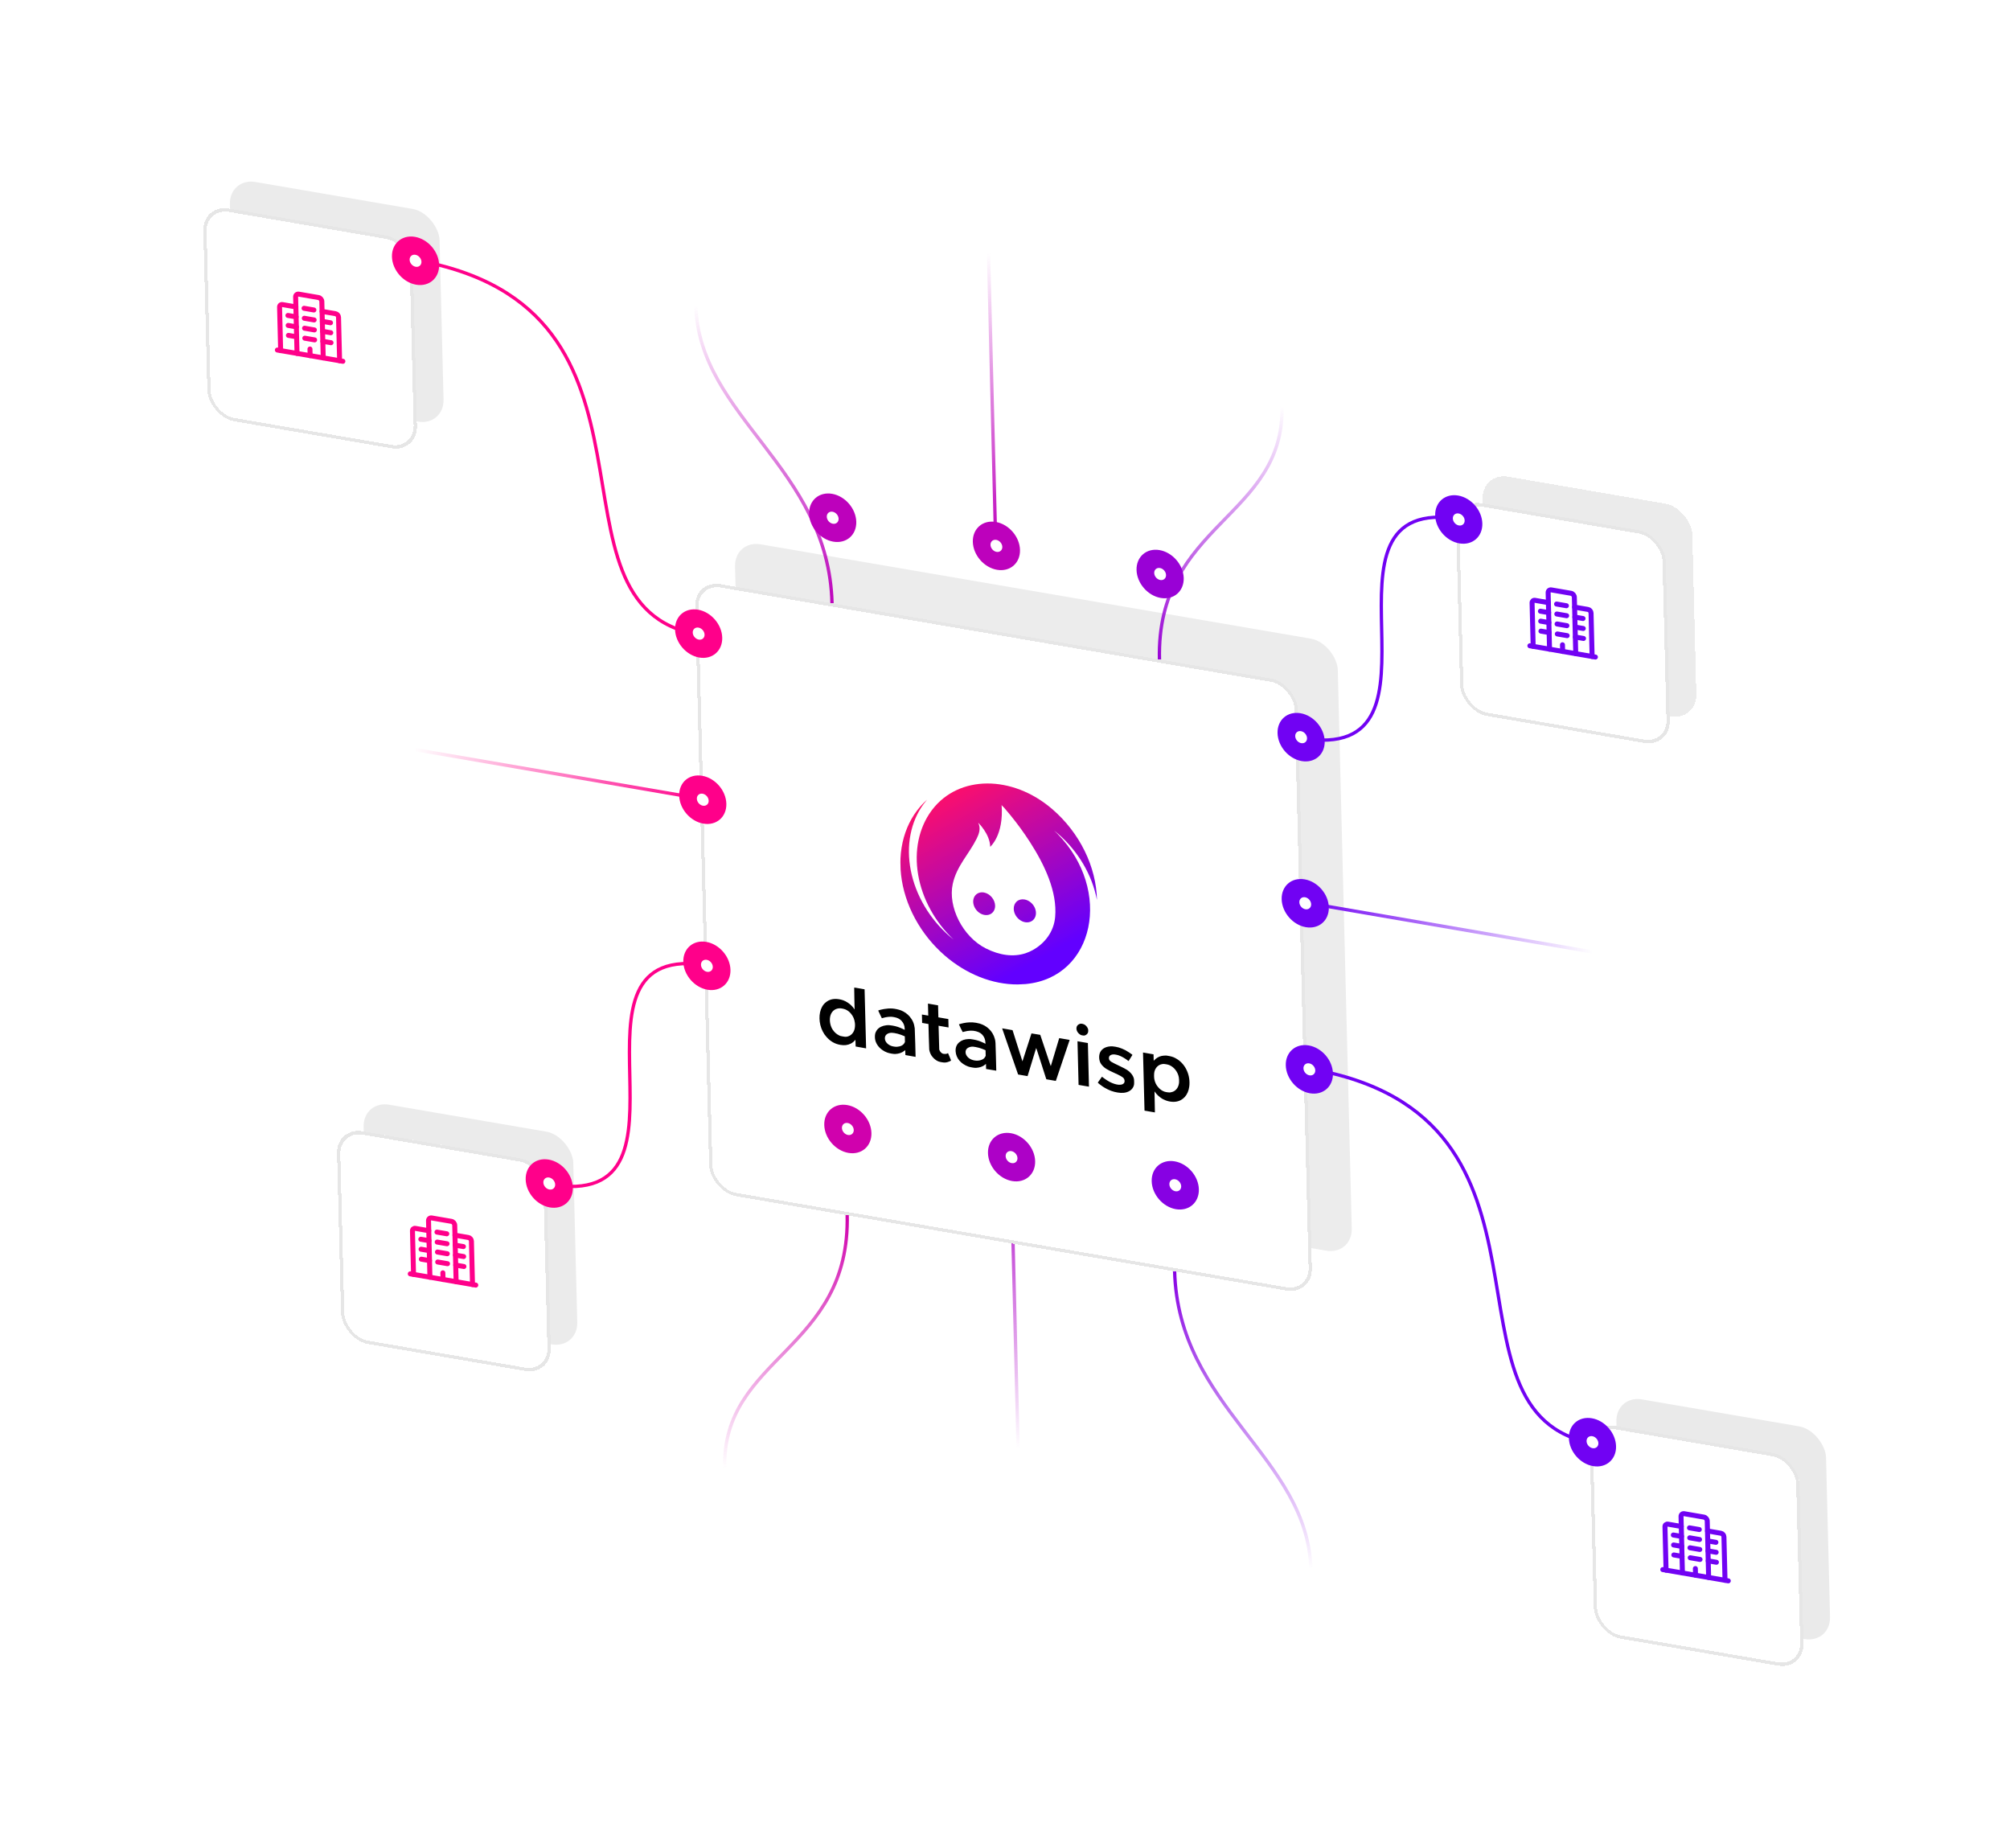 <svg width="605" height="556" viewBox="0 0 605 556" fill="none" xmlns="http://www.w3.org/2000/svg">
<g filter="url(#filter0_d_303_13557)">
<rect width="64" height="64" rx="8" transform="matrix(0.986 0.169 0.025 1 109.249 305.089)" fill="#EBEBEB"/>
</g>
<g filter="url(#filter1_d_303_13557)">
<rect width="64" height="64" rx="8" transform="matrix(0.986 0.169 0.025 1 69 27.414)" fill="#EBEBEB"/>
</g>
<g filter="url(#filter2_d_303_13557)">
<rect width="64" height="64" rx="8" transform="matrix(0.986 0.169 0.025 1 486.326 393.772)" fill="#EAEAEA"/>
</g>
<g filter="url(#filter3_d_303_13557)">
<rect width="64" height="64" rx="8" transform="matrix(0.986 0.169 0.025 1 446.077 116.099)" fill="#EBEBEB" shape-rendering="crispEdges"/>
<path d="M470.722 160.151C470.647 157.152 474.59 157.829 476.511 156.168C477.472 155.338 474.515 154.83 474.391 149.832C474.309 146.5 475.581 145.059 478.21 145.51C480.838 145.962 482.193 147.854 482.276 151.186C482.4 156.185 479.443 155.677 480.453 156.846C482.474 159.184 486.416 159.861 486.491 162.86" stroke="#FF008A" stroke-width="1.5" stroke-linecap="round" stroke-linejoin="round"/>
<circle cx="7.2" cy="7.2" r="4.5" transform="matrix(0.986 0.169 0.025 1 439.798 139.906)" fill="white" stroke="#FF008A" stroke-width="5.4"/>
</g>
<g filter="url(#filter4_d_303_13557)">
<rect width="184" height="184.164" rx="8" transform="matrix(0.986 0.169 0.025 1 221.043 136.451)" fill="#ECECEC"/>
</g>
<path d="M394.397 321.652C477.184 335.877 429.558 425.744 479.625 434.347" stroke="#7102F3"/>
<path d="M299.714 164.031L297.533 76.058" stroke="url(#paint0_linear_303_13557)"/>
<path d="M304.274 347.974L306.455 435.947" stroke="url(#paint1_linear_303_13557)"/>
<path d="M392.665 271.583L479.394 286.486" stroke="url(#paint2_linear_303_13557)"/>
<path d="M124.594 225.52L211.323 240.422" stroke="url(#paint3_linear_303_13557)"/>
<path d="M391.438 222.098C441.702 230.735 390.184 147.722 439.856 156.258" stroke="#7102F3"/>
<path d="M165.13 356.417C215.394 365.054 163.876 282.041 213.548 290.577" stroke="#FF008A"/>
<path d="M124.869 78.243C207.655 92.468 160.03 182.335 210.096 190.938" stroke="#FF008A"/>
<g filter="url(#filter5_d_303_13557)">
<rect width="64" height="64" rx="8" transform="matrix(0.986 0.169 0.025 1 61 35.414)" fill="white" shape-rendering="crispEdges"/>
<path d="M89.403 80.352L88.982 63.35C88.968 62.798 89.398 62.426 89.943 62.519L95.859 63.536C96.403 63.629 96.856 64.153 96.87 64.705L97.291 81.707" stroke="#FF008A" stroke-width="1.5" stroke-linecap="round" stroke-linejoin="round"/>
<path d="M102.221 82.554L101.897 69.466C101.884 68.962 101.471 68.484 100.974 68.398L96.944 67.706" stroke="#FF008A" stroke-width="1.5" stroke-linecap="round" stroke-linejoin="round"/>
<path d="M89.056 66.35L85.027 65.658C84.529 65.572 84.137 65.912 84.149 66.416L84.474 79.505" stroke="#FF008A" stroke-width="1.5" stroke-linecap="round" stroke-linejoin="round"/>
<path d="M97.018 70.706L99.483 71.129" stroke="#FF008A" stroke-width="1.5" stroke-linecap="round" stroke-linejoin="round"/>
<path d="M97.093 73.706L99.558 74.13" stroke="#FF008A" stroke-width="1.5" stroke-linecap="round" stroke-linejoin="round"/>
<path d="M97.167 76.707L99.632 77.13" stroke="#FF008A" stroke-width="1.5" stroke-linecap="round" stroke-linejoin="round"/>
<path d="M86.666 68.927L89.131 69.351" stroke="#FF008A" stroke-width="1.5" stroke-linecap="round" stroke-linejoin="round"/>
<path d="M86.74 71.927L89.205 72.351" stroke="#FF008A" stroke-width="1.5" stroke-linecap="round" stroke-linejoin="round"/>
<path d="M86.815 74.928L89.28 75.351" stroke="#FF008A" stroke-width="1.5" stroke-linecap="round" stroke-linejoin="round"/>
<path d="M91.67 72.775L94.628 73.283" stroke="#FF008A" stroke-width="1.5" stroke-linecap="round" stroke-linejoin="round"/>
<path d="M91.744 75.775L94.702 76.283" stroke="#FF008A" stroke-width="1.5" stroke-linecap="round" stroke-linejoin="round"/>
<path d="M91.596 69.774L94.554 70.282" stroke="#FF008A" stroke-width="1.5" stroke-linecap="round" stroke-linejoin="round"/>
<path d="M91.521 66.774L94.479 67.282" stroke="#FF008A" stroke-width="1.5" stroke-linecap="round" stroke-linejoin="round"/>
<path d="M93.298 79.029L93.347 81.029" stroke="#FF008A" stroke-width="1.5" stroke-linecap="round" stroke-linejoin="round"/>
<path d="M103.207 82.724L83.487 79.335" stroke="#FF008A" stroke-width="1.5" stroke-linecap="round" stroke-linejoin="round"/>
<rect x="0.505" y="0.585" width="63" height="63" rx="7.5" transform="matrix(0.986 0.169 0.025 1 60.993 35.329)" stroke="#E6E6E6" shape-rendering="crispEdges"/>
</g>
<circle cx="7.2" cy="7.2" r="4.5" transform="matrix(0.986 0.169 0.025 1 117.796 70.059)" fill="white" stroke="#FF008A" stroke-width="5.4"/>
<g filter="url(#filter6_d_303_13557)">
<rect width="64" height="64" rx="8" transform="matrix(0.986 0.169 0.025 1 101.25 313.088)" fill="white" shape-rendering="crispEdges"/>
<path d="M129.404 358.351L128.982 341.349C128.969 340.797 129.399 340.425 129.943 340.519L135.859 341.535C136.404 341.629 136.856 342.152 136.87 342.705L137.291 359.707" stroke="#FF008A" stroke-width="1.5" stroke-linecap="round" stroke-linejoin="round"/>
<path d="M142.222 360.554L141.897 347.465C141.885 346.961 141.472 346.483 140.974 346.398L136.945 345.705" stroke="#FF008A" stroke-width="1.5" stroke-linecap="round" stroke-linejoin="round"/>
<path d="M129.057 344.35L125.027 343.657C124.53 343.572 124.137 343.911 124.15 344.416L124.474 357.504" stroke="#FF008A" stroke-width="1.5" stroke-linecap="round" stroke-linejoin="round"/>
<path d="M137.019 348.705L139.484 349.129" stroke="#FF008A" stroke-width="1.5" stroke-linecap="round" stroke-linejoin="round"/>
<path d="M137.093 351.706L139.558 352.129" stroke="#FF008A" stroke-width="1.5" stroke-linecap="round" stroke-linejoin="round"/>
<path d="M137.168 354.706L139.633 355.13" stroke="#FF008A" stroke-width="1.5" stroke-linecap="round" stroke-linejoin="round"/>
<path d="M126.666 346.927L129.131 347.35" stroke="#FF008A" stroke-width="1.5" stroke-linecap="round" stroke-linejoin="round"/>
<path d="M126.741 349.927L129.206 350.35" stroke="#FF008A" stroke-width="1.5" stroke-linecap="round" stroke-linejoin="round"/>
<path d="M126.815 352.927L129.28 353.351" stroke="#FF008A" stroke-width="1.5" stroke-linecap="round" stroke-linejoin="round"/>
<path d="M131.671 350.774L134.628 351.282" stroke="#FF008A" stroke-width="1.5" stroke-linecap="round" stroke-linejoin="round"/>
<path d="M131.745 353.774L134.703 354.283" stroke="#FF008A" stroke-width="1.5" stroke-linecap="round" stroke-linejoin="round"/>
<path d="M131.596 347.774L134.554 348.282" stroke="#FF008A" stroke-width="1.5" stroke-linecap="round" stroke-linejoin="round"/>
<path d="M131.522 344.773L134.48 345.282" stroke="#FF008A" stroke-width="1.5" stroke-linecap="round" stroke-linejoin="round"/>
<path d="M133.298 357.029L133.348 359.029" stroke="#FF008A" stroke-width="1.5" stroke-linecap="round" stroke-linejoin="round"/>
<path d="M143.207 360.723L123.488 357.335" stroke="#FF008A" stroke-width="1.5" stroke-linecap="round" stroke-linejoin="round"/>
<rect x="0.505" y="0.585" width="63" height="63" rx="7.5" transform="matrix(0.986 0.169 0.025 1 101.242 313.003)" stroke="#E6E6E6" shape-rendering="crispEdges"/>
</g>
<circle cx="7.2" cy="7.2" r="4.5" transform="matrix(0.986 0.169 0.025 1 158.046 347.734)" fill="white" stroke="#FF008A" stroke-width="5.4"/>
<g filter="url(#filter7_d_303_13557)">
<rect width="64" height="64" rx="8" transform="matrix(0.986 0.169 0.025 1 438.077 124.098)" fill="white" shape-rendering="crispEdges"/>
<path d="M466.403 169.351L465.982 152.35C465.968 151.797 466.398 151.425 466.943 151.519L472.859 152.535C473.403 152.629 473.856 153.153 473.87 153.705L474.291 170.707" stroke="#7102F3" stroke-width="1.5" stroke-linecap="round" stroke-linejoin="round"/>
<path d="M479.221 171.554L478.897 158.466C478.884 157.961 478.471 157.483 477.974 157.398L473.944 156.705" stroke="#7102F3" stroke-width="1.5" stroke-linecap="round" stroke-linejoin="round"/>
<path d="M466.056 155.35L462.027 154.657C461.529 154.572 461.137 154.912 461.149 155.416L461.474 168.504" stroke="#7102F3" stroke-width="1.5" stroke-linecap="round" stroke-linejoin="round"/>
<path d="M474.018 159.706L476.483 160.129" stroke="#7102F3" stroke-width="1.5" stroke-linecap="round" stroke-linejoin="round"/>
<path d="M474.093 162.706L476.558 163.129" stroke="#7102F3" stroke-width="1.5" stroke-linecap="round" stroke-linejoin="round"/>
<path d="M474.167 165.706L476.632 166.13" stroke="#7102F3" stroke-width="1.5" stroke-linecap="round" stroke-linejoin="round"/>
<path d="M463.666 157.927L466.131 158.35" stroke="#7102F3" stroke-width="1.5" stroke-linecap="round" stroke-linejoin="round"/>
<path d="M463.74 160.927L466.205 161.351" stroke="#7102F3" stroke-width="1.5" stroke-linecap="round" stroke-linejoin="round"/>
<path d="M463.815 163.927L466.28 164.351" stroke="#7102F3" stroke-width="1.5" stroke-linecap="round" stroke-linejoin="round"/>
<path d="M468.67 161.774L471.628 162.282" stroke="#7102F3" stroke-width="1.5" stroke-linecap="round" stroke-linejoin="round"/>
<path d="M468.744 164.774L471.702 165.283" stroke="#7102F3" stroke-width="1.5" stroke-linecap="round" stroke-linejoin="round"/>
<path d="M468.596 158.774L471.554 159.282" stroke="#7102F3" stroke-width="1.5" stroke-linecap="round" stroke-linejoin="round"/>
<path d="M468.521 155.773L471.479 156.282" stroke="#7102F3" stroke-width="1.5" stroke-linecap="round" stroke-linejoin="round"/>
<path d="M470.298 168.029L470.347 170.029" stroke="#7102F3" stroke-width="1.5" stroke-linecap="round" stroke-linejoin="round"/>
<path d="M480.207 171.723L460.487 168.335" stroke="#7102F3" stroke-width="1.5" stroke-linecap="round" stroke-linejoin="round"/>
<rect x="0.505" y="0.585" width="63" height="63" rx="7.5" transform="matrix(0.986 0.169 0.025 1 438.07 124.013)" stroke="#E6E6E6" shape-rendering="crispEdges"/>
</g>
<circle cx="7.2" cy="7.2" r="4.5" transform="matrix(0.986 0.169 0.025 1 431.798 147.905)" fill="white" stroke="#7102F3" stroke-width="5.4"/>
<g filter="url(#filter8_d_303_13557)">
<rect width="64" height="64" rx="8" transform="matrix(0.986 0.169 0.025 1 478.327 401.773)" fill="white" shape-rendering="crispEdges"/>
<path d="M506.404 447.352L505.982 430.35C505.969 429.798 506.399 429.426 506.943 429.519L512.859 430.536C513.404 430.629 513.856 431.153 513.87 431.705L514.291 448.707" stroke="#7102F3" stroke-width="1.5" stroke-linecap="round" stroke-linejoin="round"/>
<path d="M519.221 449.554L518.897 436.466C518.884 435.962 518.471 435.484 517.974 435.398L513.944 434.706" stroke="#7102F3" stroke-width="1.5" stroke-linecap="round" stroke-linejoin="round"/>
<path d="M506.057 433.35L502.027 432.658C501.53 432.573 501.137 432.912 501.149 433.416L501.474 446.505" stroke="#7102F3" stroke-width="1.5" stroke-linecap="round" stroke-linejoin="round"/>
<path d="M514.019 437.706L516.484 438.13" stroke="#7102F3" stroke-width="1.5" stroke-linecap="round" stroke-linejoin="round"/>
<path d="M514.093 440.706L516.558 441.13" stroke="#7102F3" stroke-width="1.5" stroke-linecap="round" stroke-linejoin="round"/>
<path d="M514.167 443.707L516.632 444.13" stroke="#7102F3" stroke-width="1.5" stroke-linecap="round" stroke-linejoin="round"/>
<path d="M503.666 435.927L506.131 436.351" stroke="#7102F3" stroke-width="1.5" stroke-linecap="round" stroke-linejoin="round"/>
<path d="M503.74 438.928L506.205 439.351" stroke="#7102F3" stroke-width="1.5" stroke-linecap="round" stroke-linejoin="round"/>
<path d="M503.815 441.928L506.28 442.351" stroke="#7102F3" stroke-width="1.5" stroke-linecap="round" stroke-linejoin="round"/>
<path d="M508.67 439.775L511.628 440.283" stroke="#7102F3" stroke-width="1.5" stroke-linecap="round" stroke-linejoin="round"/>
<path d="M508.745 442.775L511.702 443.283" stroke="#7102F3" stroke-width="1.5" stroke-linecap="round" stroke-linejoin="round"/>
<path d="M508.596 436.774L511.554 437.282" stroke="#7102F3" stroke-width="1.5" stroke-linecap="round" stroke-linejoin="round"/>
<path d="M508.522 433.774L511.48 434.282" stroke="#7102F3" stroke-width="1.5" stroke-linecap="round" stroke-linejoin="round"/>
<path d="M510.298 446.029L510.347 448.03" stroke="#7102F3" stroke-width="1.5" stroke-linecap="round" stroke-linejoin="round"/>
<path d="M520.207 449.724L500.488 446.335" stroke="#7102F3" stroke-width="1.5" stroke-linecap="round" stroke-linejoin="round"/>
<rect x="0.505" y="0.585" width="63" height="63" rx="7.5" transform="matrix(0.986 0.169 0.025 1 478.319 401.687)" stroke="#E6E6E6" shape-rendering="crispEdges"/>
</g>
<circle cx="7.2" cy="7.2" r="4.5" transform="matrix(0.986 0.169 0.025 1 472.047 425.579)" fill="white" stroke="#7102F3" stroke-width="5.4"/>
<g filter="url(#filter9_d_303_13557)">
<rect width="184" height="184.164" rx="8" transform="matrix(0.986 0.169 0.025 1 209.043 148.451)" fill="white" shape-rendering="crispEdges"/>
<path d="M250.436 155.563C249.42 114.576 210.283 99.489 209.45 65.9" stroke="url(#paint4_linear_303_13557)"/>
<path d="M254.996 339.507C256.012 380.494 217.291 382.203 218.124 415.792" stroke="url(#paint5_linear_303_13557)"/>
<path d="M348.992 172.498C347.976 131.511 386.697 129.803 385.865 96.213" stroke="url(#paint6_linear_303_13557)"/>
<path d="M353.552 356.442C354.568 397.429 393.705 412.516 394.538 446.106" stroke="url(#paint7_linear_303_13557)"/>
<g clip-path="url(#clip0_303_13557)">
<path d="M318.328 224.955C317.985 224.605 317.632 224.257 317.27 223.917C317.673 224.235 318.069 224.565 318.466 224.908C321.463 227.498 324.042 230.591 326.052 234.009C328.062 237.426 329.464 241.099 330.176 244.815C330.085 239.898 328.82 234.847 326.493 230.099C324.166 225.351 320.846 221.05 316.822 217.57L316.667 217.436C304.694 207.176 288.624 207.195 280.619 217.632L280.38 217.95C276.563 223.12 275.124 230.027 276.36 237.246C277.597 244.464 281.415 251.443 287.026 256.743C286.625 256.425 286.227 256.094 285.833 255.753C282.852 253.171 280.285 250.093 278.28 246.693C276.274 243.294 274.869 239.641 274.144 235.941C273.42 232.242 273.39 228.57 274.057 225.134C274.724 221.698 276.074 218.566 278.031 215.917C278.359 215.471 278.701 215.045 279.057 214.639C276.098 217.256 273.862 220.638 272.507 224.546C271.152 228.454 270.711 232.793 271.214 237.261C271.718 241.728 273.154 246.215 275.421 250.406C277.689 254.597 280.733 258.391 284.34 261.521C290.824 267.155 298.731 270.29 306.346 270.244L308.715 270.131L308.891 270.112C329.445 268.066 334.962 241.956 318.328 224.955ZM317.596 249.938C317.196 254.442 314.434 257.921 310.874 259.894C310.182 260.282 309.451 260.605 308.687 260.86C305.016 262.058 300.887 261.497 296.746 259.412C289.74 255.881 285.263 246.88 286.775 239.972C287.952 234.586 291.684 231 293.984 226.344C294.646 225.003 295.304 223.264 294.425 221.572C294.425 221.572 297.95 224.911 298.047 228.826C298.047 228.826 302.174 225.369 301.479 216.22C301.483 216.369 302.106 216.916 302.21 217.03C302.879 217.792 303.53 218.565 304.162 219.35C306.277 221.942 308.243 224.649 310.047 227.452C314.452 234.305 318.268 242.387 317.596 249.938ZM299.528 246.562C299.537 247.227 299.352 247.842 298.998 248.328C298.644 248.815 298.136 249.153 297.539 249.298C296.941 249.444 296.28 249.391 295.639 249.146C294.998 248.902 294.406 248.476 293.936 247.923C293.467 247.37 293.142 246.715 293.001 246.039C292.861 245.364 292.912 244.698 293.148 244.126C293.384 243.555 293.794 243.102 294.326 242.826C294.859 242.55 295.491 242.462 296.142 242.574C297.023 242.731 297.875 243.239 298.51 243.987C299.145 244.735 299.511 245.661 299.528 246.562ZM308.346 244.671C309.008 244.775 309.664 245.08 310.228 245.546C310.793 246.012 311.242 246.618 311.517 247.287C311.792 247.956 311.882 248.657 311.774 249.303C311.667 249.948 311.367 250.508 310.914 250.911C310.46 251.314 309.873 251.542 309.227 251.566C308.58 251.59 307.904 251.409 307.285 251.046C306.665 250.683 306.129 250.154 305.746 249.527C305.363 248.9 305.149 248.203 305.132 247.525C305.105 246.623 305.428 245.816 306.03 245.281C306.633 244.746 307.465 244.526 308.346 244.671Z" fill="url(#paint8_linear_303_13557)"/>
</g>
<path fill-rule="evenodd" clip-rule="evenodd" d="M325.374 282.046C324.892 282.065 324.356 282.398 324.155 282.804C323.757 283.61 324.159 284.708 325.07 285.303C325.374 285.501 325.394 285.508 325.83 285.583C326.251 285.656 326.296 285.655 326.552 285.578C326.916 285.469 327.257 285.183 327.42 284.849C327.528 284.63 327.544 284.547 327.548 284.199C327.553 283.864 327.539 283.761 327.46 283.555C327.266 283.044 326.845 282.553 326.387 282.303C326.125 282.161 325.633 282.035 325.374 282.046ZM257.109 271.205C257.099 271.231 257.123 272.721 257.162 274.516L257.233 277.779L256.946 277.385C256.461 276.719 255.824 276.133 255.052 275.642C254.211 275.107 253.391 274.811 252.368 274.672C250.819 274.462 249.582 274.78 248.531 275.658C248.037 276.07 247.752 276.415 247.442 276.973C246.338 278.958 246.412 281.975 247.624 284.357C247.973 285.043 248.241 285.437 248.77 286.04C249.943 287.379 251.284 288.146 252.957 288.435C254.154 288.641 255.153 288.518 256.091 288.051C256.493 287.85 257.005 287.448 257.291 287.107L257.477 286.886L257.513 287.905L257.549 288.924L259.122 289.205L260.695 289.485L260.464 280.599L260.234 271.713L258.68 271.435C257.459 271.217 257.123 271.168 257.109 271.205ZM279.356 277.817L279.4 279.624L278.447 279.46L277.493 279.297L277.525 280.561L277.556 281.826L278.509 281.99L279.463 282.154L279.556 285.858C279.612 288.12 279.667 289.675 279.696 289.851C279.805 290.508 280.025 291.098 280.359 291.626C280.699 292.166 281.323 292.781 281.853 293.101C282.365 293.409 282.7 293.525 283.445 293.654C284.228 293.788 284.573 293.781 285.202 293.619C285.538 293.532 286.15 293.27 286.242 293.174C286.279 293.135 286.198 292.909 285.829 292.035C285.576 291.436 285.363 290.938 285.356 290.929C285.349 290.92 285.258 290.957 285.154 291.011C284.855 291.166 284.6 291.201 284.166 291.149C283.81 291.106 283.755 291.089 283.549 290.962C283.25 290.777 283.004 290.491 282.839 290.137L282.704 289.848L282.604 286.262L282.504 282.677L284.007 282.935L285.509 283.193L285.478 281.928L285.446 280.663L283.945 280.405L282.444 280.147L282.399 278.34L282.354 276.533L280.832 276.272L279.311 276.01L279.356 277.817ZM268.6 277.493C267.748 277.444 267.005 277.488 266.09 277.643C265.438 277.753 264.474 277.991 264.374 278.066C264.326 278.103 264.399 278.277 264.877 279.265L265.436 280.421L265.813 280.311C266.578 280.089 267.417 279.968 268.176 279.971C268.652 279.973 269.582 280.152 270.044 280.331C270.6 280.546 271.06 280.856 271.402 281.245C271.984 281.908 272.281 282.659 272.304 283.528L272.315 283.915L271.829 283.679C270.683 283.124 269.801 282.834 268.646 282.636C267.736 282.479 267.414 282.462 266.765 282.536C265.622 282.666 264.666 283.122 264.066 283.823C263.824 284.105 263.514 284.702 263.436 285.038C263.291 285.652 263.311 286.516 263.483 287.133C263.794 288.251 264.566 289.284 265.628 290.002C266.13 290.342 266.485 290.527 267.051 290.743C267.645 290.969 268.927 291.201 269.452 291.177C270.527 291.127 271.475 290.804 272.15 290.257L272.464 290.002L272.493 290.75L272.523 291.497L274.055 291.771L275.587 292.044L275.486 287.978C275.426 285.547 275.364 283.732 275.333 283.463C275.171 282.069 274.702 280.967 273.832 279.934C273.148 279.122 272.192 278.444 271.179 278.05C270.504 277.788 269.338 277.536 268.6 277.493ZM292.756 281.661C291.578 281.608 290.45 281.74 289.199 282.075C288.901 282.155 288.646 282.23 288.632 282.243C288.598 282.273 289.723 284.579 289.77 284.576C289.79 284.575 290.005 284.519 290.248 284.452C291.531 284.097 292.718 284.055 293.76 284.329C294.803 284.603 295.447 285.012 295.935 285.71C296.341 286.29 296.54 286.867 296.597 287.624L296.633 288.097L296.141 287.859C294.978 287.295 294.107 287.01 292.932 286.81C292.121 286.672 291.993 286.66 291.528 286.678C290.325 286.724 289.413 287.049 288.678 287.694C287.906 288.37 287.561 289.277 287.64 290.416C287.781 292.435 289.196 294.124 291.442 294.955C291.966 295.149 293.297 295.376 293.75 295.35C294.89 295.283 295.807 294.966 296.469 294.409L296.771 294.154L296.79 294.923L296.809 295.691L298.341 295.944L299.872 296.196L299.767 291.94C299.656 287.447 299.655 287.444 299.447 286.647C299.141 285.477 298.532 284.439 297.674 283.626C296.872 282.867 295.983 282.359 294.862 282.021C294.31 281.854 293.327 281.686 292.756 281.661ZM334.864 288.878C333.08 288.795 331.689 289.474 331.124 290.702C330.686 291.655 330.762 293.06 331.304 293.997C331.64 294.58 332.289 295.218 332.976 295.643C333.586 296.021 334.509 296.486 335.528 296.931C336.817 297.494 337.788 298.027 338.097 298.342C338.544 298.797 338.63 299.573 338.279 299.985C337.663 300.709 335.951 300.556 334.084 299.61C333.493 299.31 332.673 298.783 332.119 298.345L331.697 298.011L331.585 298.159C331.488 298.287 330.515 299.655 330.434 299.777C330.395 299.835 331.264 300.538 331.883 300.951C332.662 301.469 333.689 301.992 334.51 302.289C335.696 302.719 337.132 302.949 338.123 302.868C339.529 302.754 340.633 302.094 341.108 301.085C341.339 300.595 341.389 300.285 341.369 299.488C341.348 298.659 341.303 298.45 341.017 297.854C340.713 297.22 340.014 296.473 339.262 295.978C338.852 295.708 337.864 295.189 337.031 294.807C335.979 294.324 334.753 293.704 334.491 293.524C333.967 293.162 333.792 292.89 333.78 292.421C333.763 291.747 334.274 291.337 335.17 291.302C335.535 291.287 336.367 291.451 336.831 291.629C337.721 291.97 338.599 292.477 339.563 293.206L339.693 293.304L340.235 292.447C340.534 291.976 340.798 291.554 340.823 291.509C340.865 291.434 340.853 291.415 340.672 291.271C340.352 291.018 339.193 290.275 338.752 290.04C338.186 289.74 337.376 289.406 336.778 289.227C336.25 289.07 335.314 288.899 334.864 288.878ZM351.054 291.643C350.7 291.628 349.981 291.687 349.659 291.757C348.809 291.943 348.045 292.388 347.403 293.068L347.257 293.223L347.232 292.249L347.207 291.276L345.624 291.004L344.041 290.732L344.268 299.477L344.495 308.222L346.058 308.491L347.62 308.759L347.562 305.594L347.503 302.428L347.683 302.682C348.162 303.357 348.935 304.08 349.681 304.552C350.886 305.315 352.474 305.696 353.802 305.542C356.062 305.281 357.645 303.531 357.967 300.941C358.375 297.66 356.901 294.346 354.309 292.721C353.474 292.196 352.903 291.974 351.906 291.784C351.516 291.71 351.132 291.646 351.054 291.643ZM301.638 283.46C301.638 283.468 302.002 284.525 302.447 285.808C302.892 287.092 303.468 288.754 303.727 289.502C304.773 292.524 305.183 293.709 305.799 295.486L306.444 297.346L307.868 297.59L309.291 297.835L309.371 297.579C309.637 296.72 310.407 294.201 311.273 291.358C311.591 290.313 311.861 289.433 311.873 289.402C311.897 289.342 312.035 289.75 312.823 292.204C313.103 293.077 313.498 294.306 313.701 294.934C313.903 295.563 314.264 296.686 314.503 297.431L314.937 298.785L316.368 299.031L317.799 299.277L318.043 298.559C318.177 298.164 318.47 297.297 318.693 296.632C318.916 295.966 319.438 294.419 319.852 293.192C320.266 291.966 320.91 290.057 321.282 288.95L321.96 286.937L320.39 286.668L318.819 286.398L318.6 287.13C318.375 287.886 318.267 288.247 317.685 290.181C317.496 290.808 317.183 291.852 316.988 292.5C316.794 293.149 316.567 293.901 316.485 294.173C316.402 294.445 316.326 294.699 316.315 294.738C316.284 294.847 316.241 294.763 316.091 294.305C316.015 294.072 315.788 293.395 315.588 292.799C315.387 292.204 314.965 290.944 314.649 289.999C314.333 289.054 313.908 287.785 313.704 287.178C313.5 286.571 313.284 285.927 313.223 285.745L313.114 285.416L311.792 285.2L310.47 284.983L310.31 285.475C310.222 285.746 309.902 286.735 309.6 287.672C309.298 288.61 308.926 289.761 308.775 290.229C308.623 290.698 308.331 291.6 308.127 292.235L307.754 293.388L307.684 293.178C307.606 292.945 304.857 284.276 304.808 284.11L304.777 284.005L303.207 283.725C302.344 283.57 301.637 283.451 301.638 283.46ZM324.483 293.908L324.646 300.473L326.208 300.742L327.771 301.01L327.608 294.445L327.445 287.88L325.883 287.611L324.321 287.343L324.483 293.908ZM254.559 277.811C255.206 278.11 255.658 278.462 256.146 279.048C256.817 279.853 257.175 280.702 257.317 281.824C257.394 282.432 257.356 283.142 257.216 283.69C256.937 284.783 256.192 285.604 255.225 285.883C254.693 286.036 254.49 286.038 253.676 285.896C252.986 285.777 252.926 285.76 252.598 285.597C251.798 285.201 251.213 284.691 250.685 283.928C249.953 282.871 249.628 281.345 249.855 280.032C250.121 278.492 251.2 277.497 252.678 277.427C253.188 277.403 254.063 277.582 254.559 277.811ZM351.995 294.532C353.388 295.129 354.481 296.522 354.81 298.12C354.893 298.523 354.936 299.347 354.895 299.754C354.779 300.914 354.283 301.801 353.46 302.319C353.13 302.528 352.668 302.686 352.238 302.739C351.887 302.782 350.996 302.673 350.572 302.535C349.86 302.303 349.248 301.895 348.706 301.289C348.028 300.533 347.657 299.789 347.45 298.774C347.332 298.195 347.343 297.012 347.47 296.51C347.782 295.279 348.645 294.418 349.757 294.229C350.234 294.147 350.458 294.156 351.099 294.281C351.51 294.361 351.758 294.431 351.995 294.532ZM270.185 285.081C270.736 285.229 271.583 285.526 272.016 285.723L272.343 285.872L272.364 286.715L272.385 287.559L272.234 287.851C271.889 288.517 271.09 288.929 269.986 289.01C269.487 289.046 268.555 288.887 268.104 288.688C266.911 288.162 266.239 287.212 266.357 286.219C266.459 285.361 267.254 284.804 268.397 284.79C268.75 284.785 269.601 284.924 270.185 285.081ZM294.624 289.298C295.2 289.46 295.733 289.65 296.302 289.895L296.649 290.045L296.67 290.888L296.691 291.731L296.546 292.007C296.288 292.498 295.904 292.789 295.219 293.013C294.06 293.392 292.517 293.128 291.596 292.392C290.719 291.692 290.396 290.668 290.804 289.88C291.095 289.317 291.973 288.926 292.865 288.963C293.167 288.975 294.131 289.159 294.624 289.298Z" fill="black"/>
<rect x="0.505" y="0.585" width="183" height="183.164" rx="7.5" transform="matrix(0.986 0.169 0.025 1 209.036 148.365)" stroke="#E6E6E6" shape-rendering="crispEdges"/>
</g>
<circle cx="7.2" cy="7.2" r="4.5" transform="matrix(0.986 0.169 0.025 1 384.354 213.415)" fill="white" stroke="#7102F3" stroke-width="5.4"/>
<circle cx="7.2" cy="7.2" r="4.5" transform="matrix(0.986 0.169 0.025 1 203.011 182.255)" fill="white" stroke="#FF008A" stroke-width="5.4"/>
<circle cx="7.2" cy="7.2" r="4.5" transform="matrix(0.025 1 -0.986 -0.169 360.672 350.697)" fill="white" stroke="#8701E3" stroke-width="5.4"/>
<circle cx="7.2" cy="7.2" r="4.5" transform="matrix(0.025 1 -0.986 -0.169 356.112 166.754)" fill="white" stroke="#9901D6" stroke-width="5.4"/>
<circle cx="7.2" cy="7.2" r="4.5" transform="matrix(0.986 0.169 0.025 1 385.593 263.4)" fill="white" stroke="#7102F3" stroke-width="5.4"/>
<circle cx="7.2" cy="7.2" r="4.5" transform="matrix(0.986 0.169 0.025 1 204.25 232.239)" fill="white" stroke="#FF008A" stroke-width="5.4"/>
<circle cx="7.2" cy="7.2" r="4.5" transform="matrix(0.025 1 -0.986 -0.169 311.394 342.23)" fill="white" stroke="#AD01C7" stroke-width="5.4"/>
<circle cx="7.2" cy="7.2" r="4.5" transform="matrix(0.025 1 -0.986 -0.169 306.834 158.286)" fill="white" stroke="#BD01BC" stroke-width="5.4"/>
<circle cx="7.2" cy="7.2" r="4.5" transform="matrix(0.986 0.169 0.025 1 386.832 313.384)" fill="white" stroke="#7102F3" stroke-width="5.4"/>
<circle cx="7.2" cy="7.2" r="4.5" transform="matrix(0.986 0.169 0.025 1 205.49 282.224)" fill="white" stroke="#FF008A" stroke-width="5.4"/>
<circle cx="7.2" cy="7.2" r="4.5" transform="matrix(0.025 1 -0.986 -0.169 262.116 333.762)" fill="white" stroke="#D001AD" stroke-width="5.4"/>
<circle cx="7.2" cy="7.2" r="4.5" transform="matrix(0.025 1 -0.986 -0.169 257.556 149.819)" fill="white" stroke="#BD01BC" stroke-width="5.4"/>
<defs>
<filter id="filter0_d_303_13557" x="55.249" y="277.089" width="172.662" height="182.819" filterUnits="userSpaceOnUse" color-interpolation-filters="sRGB">
<feFlood flood-opacity="0" result="BackgroundImageFix"/>
<feColorMatrix in="SourceAlpha" type="matrix" values="0 0 0 0 0 0 0 0 0 0 0 0 0 0 0 0 0 0 127 0" result="hardAlpha"/>
<feOffset dy="26"/>
<feGaussianBlur stdDeviation="27"/>
<feComposite in2="hardAlpha" operator="out"/>
<feColorMatrix type="matrix" values="0 0 0 0 0.132 0 0 0 0 0.069 0 0 0 0 0.133 0 0 0 0.05 0"/>
<feBlend mode="normal" in2="BackgroundImageFix" result="effect1_dropShadow_303_13557"/>
<feBlend mode="normal" in="SourceGraphic" in2="effect1_dropShadow_303_13557" result="shape"/>
</filter>
<filter id="filter1_d_303_13557" x="15" y="-0.586" width="172.662" height="182.819" filterUnits="userSpaceOnUse" color-interpolation-filters="sRGB">
<feFlood flood-opacity="0" result="BackgroundImageFix"/>
<feColorMatrix in="SourceAlpha" type="matrix" values="0 0 0 0 0 0 0 0 0 0 0 0 0 0 0 0 0 0 127 0" result="hardAlpha"/>
<feOffset dy="26"/>
<feGaussianBlur stdDeviation="27"/>
<feComposite in2="hardAlpha" operator="out"/>
<feColorMatrix type="matrix" values="0 0 0 0 0.132 0 0 0 0 0.069 0 0 0 0 0.133 0 0 0 0.05 0"/>
<feBlend mode="normal" in2="BackgroundImageFix" result="effect1_dropShadow_303_13557"/>
<feBlend mode="normal" in="SourceGraphic" in2="effect1_dropShadow_303_13557" result="shape"/>
</filter>
<filter id="filter2_d_303_13557" x="432.326" y="365.772" width="172.662" height="182.819" filterUnits="userSpaceOnUse" color-interpolation-filters="sRGB">
<feFlood flood-opacity="0" result="BackgroundImageFix"/>
<feColorMatrix in="SourceAlpha" type="matrix" values="0 0 0 0 0 0 0 0 0 0 0 0 0 0 0 0 0 0 127 0" result="hardAlpha"/>
<feOffset dy="26"/>
<feGaussianBlur stdDeviation="27"/>
<feComposite in2="hardAlpha" operator="out"/>
<feColorMatrix type="matrix" values="0 0 0 0 0.132 0 0 0 0 0.069 0 0 0 0 0.133 0 0 0 0.05 0"/>
<feBlend mode="normal" in2="BackgroundImageFix" result="effect1_dropShadow_303_13557"/>
<feBlend mode="normal" in="SourceGraphic" in2="effect1_dropShadow_303_13557" result="shape"/>
</filter>
<filter id="filter3_d_303_13557" x="385.974" y="88.099" width="178.765" height="182.819" filterUnits="userSpaceOnUse" color-interpolation-filters="sRGB">
<feFlood flood-opacity="0" result="BackgroundImageFix"/>
<feColorMatrix in="SourceAlpha" type="matrix" values="0 0 0 0 0 0 0 0 0 0 0 0 0 0 0 0 0 0 127 0" result="hardAlpha"/>
<feOffset dy="26"/>
<feGaussianBlur stdDeviation="27"/>
<feComposite in2="hardAlpha" operator="out"/>
<feColorMatrix type="matrix" values="0 0 0 0 0.132 0 0 0 0 0.069 0 0 0 0 0.133 0 0 0 0.05 0"/>
<feBlend mode="normal" in2="BackgroundImageFix" result="effect1_dropShadow_303_13557"/>
<feBlend mode="normal" in="SourceGraphic" in2="effect1_dropShadow_303_13557" result="shape"/>
</filter>
<filter id="filter4_d_303_13557" x="167.043" y="108.451" width="293.906" height="323.268" filterUnits="userSpaceOnUse" color-interpolation-filters="sRGB">
<feFlood flood-opacity="0" result="BackgroundImageFix"/>
<feColorMatrix in="SourceAlpha" type="matrix" values="0 0 0 0 0 0 0 0 0 0 0 0 0 0 0 0 0 0 127 0" result="hardAlpha"/>
<feOffset dy="26"/>
<feGaussianBlur stdDeviation="27"/>
<feComposite in2="hardAlpha" operator="out"/>
<feColorMatrix type="matrix" values="0 0 0 0 0.132 0 0 0 0 0.069 0 0 0 0 0.133 0 0 0 0.05 0"/>
<feBlend mode="normal" in2="BackgroundImageFix" result="effect1_dropShadow_303_13557"/>
<feBlend mode="normal" in="SourceGraphic" in2="effect1_dropShadow_303_13557" result="shape"/>
</filter>
<filter id="filter5_d_303_13557" x="7" y="7.414" width="172.662" height="182.819" filterUnits="userSpaceOnUse" color-interpolation-filters="sRGB">
<feFlood flood-opacity="0" result="BackgroundImageFix"/>
<feColorMatrix in="SourceAlpha" type="matrix" values="0 0 0 0 0 0 0 0 0 0 0 0 0 0 0 0 0 0 127 0" result="hardAlpha"/>
<feOffset dy="26"/>
<feGaussianBlur stdDeviation="27"/>
<feComposite in2="hardAlpha" operator="out"/>
<feColorMatrix type="matrix" values="0 0 0 0 0.132 0 0 0 0 0.069 0 0 0 0 0.133 0 0 0 0.05 0"/>
<feBlend mode="normal" in2="BackgroundImageFix" result="effect1_dropShadow_303_13557"/>
<feBlend mode="normal" in="SourceGraphic" in2="effect1_dropShadow_303_13557" result="shape"/>
</filter>
<filter id="filter6_d_303_13557" x="47.249" y="285.088" width="172.662" height="182.819" filterUnits="userSpaceOnUse" color-interpolation-filters="sRGB">
<feFlood flood-opacity="0" result="BackgroundImageFix"/>
<feColorMatrix in="SourceAlpha" type="matrix" values="0 0 0 0 0 0 0 0 0 0 0 0 0 0 0 0 0 0 127 0" result="hardAlpha"/>
<feOffset dy="26"/>
<feGaussianBlur stdDeviation="27"/>
<feComposite in2="hardAlpha" operator="out"/>
<feColorMatrix type="matrix" values="0 0 0 0 0.132 0 0 0 0 0.069 0 0 0 0 0.133 0 0 0 0.05 0"/>
<feBlend mode="normal" in2="BackgroundImageFix" result="effect1_dropShadow_303_13557"/>
<feBlend mode="normal" in="SourceGraphic" in2="effect1_dropShadow_303_13557" result="shape"/>
</filter>
<filter id="filter7_d_303_13557" x="384.077" y="96.098" width="172.662" height="182.819" filterUnits="userSpaceOnUse" color-interpolation-filters="sRGB">
<feFlood flood-opacity="0" result="BackgroundImageFix"/>
<feColorMatrix in="SourceAlpha" type="matrix" values="0 0 0 0 0 0 0 0 0 0 0 0 0 0 0 0 0 0 127 0" result="hardAlpha"/>
<feOffset dy="26"/>
<feGaussianBlur stdDeviation="27"/>
<feComposite in2="hardAlpha" operator="out"/>
<feColorMatrix type="matrix" values="0 0 0 0 0.132 0 0 0 0 0.069 0 0 0 0 0.133 0 0 0 0.05 0"/>
<feBlend mode="normal" in2="BackgroundImageFix" result="effect1_dropShadow_303_13557"/>
<feBlend mode="normal" in="SourceGraphic" in2="effect1_dropShadow_303_13557" result="shape"/>
</filter>
<filter id="filter8_d_303_13557" x="424.327" y="373.773" width="172.662" height="182.819" filterUnits="userSpaceOnUse" color-interpolation-filters="sRGB">
<feFlood flood-opacity="0" result="BackgroundImageFix"/>
<feColorMatrix in="SourceAlpha" type="matrix" values="0 0 0 0 0 0 0 0 0 0 0 0 0 0 0 0 0 0 127 0" result="hardAlpha"/>
<feOffset dy="26"/>
<feGaussianBlur stdDeviation="27"/>
<feComposite in2="hardAlpha" operator="out"/>
<feColorMatrix type="matrix" values="0 0 0 0 0.132 0 0 0 0 0.069 0 0 0 0 0.133 0 0 0 0.05 0"/>
<feBlend mode="normal" in2="BackgroundImageFix" result="effect1_dropShadow_303_13557"/>
<feBlend mode="normal" in="SourceGraphic" in2="effect1_dropShadow_303_13557" result="shape"/>
</filter>
<filter id="filter9_d_303_13557" x="154.958" y="37.815" width="294.073" height="488.375" filterUnits="userSpaceOnUse" color-interpolation-filters="sRGB">
<feFlood flood-opacity="0" result="BackgroundImageFix"/>
<feColorMatrix in="SourceAlpha" type="matrix" values="0 0 0 0 0 0 0 0 0 0 0 0 0 0 0 0 0 0 127 0" result="hardAlpha"/>
<feOffset dy="26"/>
<feGaussianBlur stdDeviation="27"/>
<feComposite in2="hardAlpha" operator="out"/>
<feColorMatrix type="matrix" values="0 0 0 0 0.132 0 0 0 0 0.069 0 0 0 0 0.133 0 0 0 0.05 0"/>
<feBlend mode="normal" in2="BackgroundImageFix" result="effect1_dropShadow_303_13557"/>
<feBlend mode="normal" in="SourceGraphic" in2="effect1_dropShadow_303_13557" result="shape"/>
</filter>
<linearGradient id="paint0_linear_303_13557" x1="298.026" y1="76.143" x2="283.406" y2="161.229" gradientUnits="userSpaceOnUse">
<stop stop-color="#BD01BC" stop-opacity="0"/>
<stop offset="1" stop-color="#BD01BC"/>
</linearGradient>
<linearGradient id="paint1_linear_303_13557" x1="306.947" y1="436.032" x2="321.568" y2="350.946" gradientUnits="userSpaceOnUse">
<stop stop-color="#AD01C7" stop-opacity="0"/>
<stop offset="1" stop-color="#AD01C7"/>
</linearGradient>
<linearGradient id="paint2_linear_303_13557" x1="479.382" y1="285.986" x2="393.075" y2="288.125" gradientUnits="userSpaceOnUse">
<stop stop-color="#7102F3" stop-opacity="0"/>
<stop offset="1" stop-color="#7102F3"/>
</linearGradient>
<linearGradient id="paint3_linear_303_13557" x1="211.31" y1="239.923" x2="125.004" y2="242.062" gradientUnits="userSpaceOnUse">
<stop stop-color="#FF008A"/>
<stop offset="1" stop-color="#FF008A" stop-opacity="0"/>
</linearGradient>
<linearGradient id="paint4_linear_303_13557" x1="228.915" y1="69.244" x2="215.125" y2="149.496" gradientUnits="userSpaceOnUse">
<stop stop-color="#BD01BC" stop-opacity="0"/>
<stop offset="1" stop-color="#BD01BC"/>
</linearGradient>
<linearGradient id="paint5_linear_303_13557" x1="237.588" y1="419.137" x2="251.378" y2="338.885" gradientUnits="userSpaceOnUse">
<stop stop-color="#D001AD" stop-opacity="0"/>
<stop offset="1" stop-color="#D001AD"/>
</linearGradient>
<linearGradient id="paint6_linear_303_13557" x1="366.4" y1="92.869" x2="352.61" y2="173.12" gradientUnits="userSpaceOnUse">
<stop stop-color="#9901D6" stop-opacity="0"/>
<stop offset="1" stop-color="#9901D6"/>
</linearGradient>
<linearGradient id="paint7_linear_303_13557" x1="375.073" y1="442.761" x2="388.863" y2="362.509" gradientUnits="userSpaceOnUse">
<stop stop-color="#8701E3" stop-opacity="0"/>
<stop offset="1" stop-color="#8701E3"/>
</linearGradient>
<linearGradient id="paint8_linear_303_13557" x1="283.3" y1="212.281" x2="314.755" y2="268.989" gradientUnits="userSpaceOnUse">
<stop stop-color="#FF0F69"/>
<stop offset="0.9" stop-color="#6200FF"/>
</linearGradient>
<clipPath id="clip0_303_13557">
<rect width="60" height="60" fill="white" transform="matrix(0.986 0.169 0.025 1 270.302 204.767)"/>
</clipPath>
</defs>
</svg>
